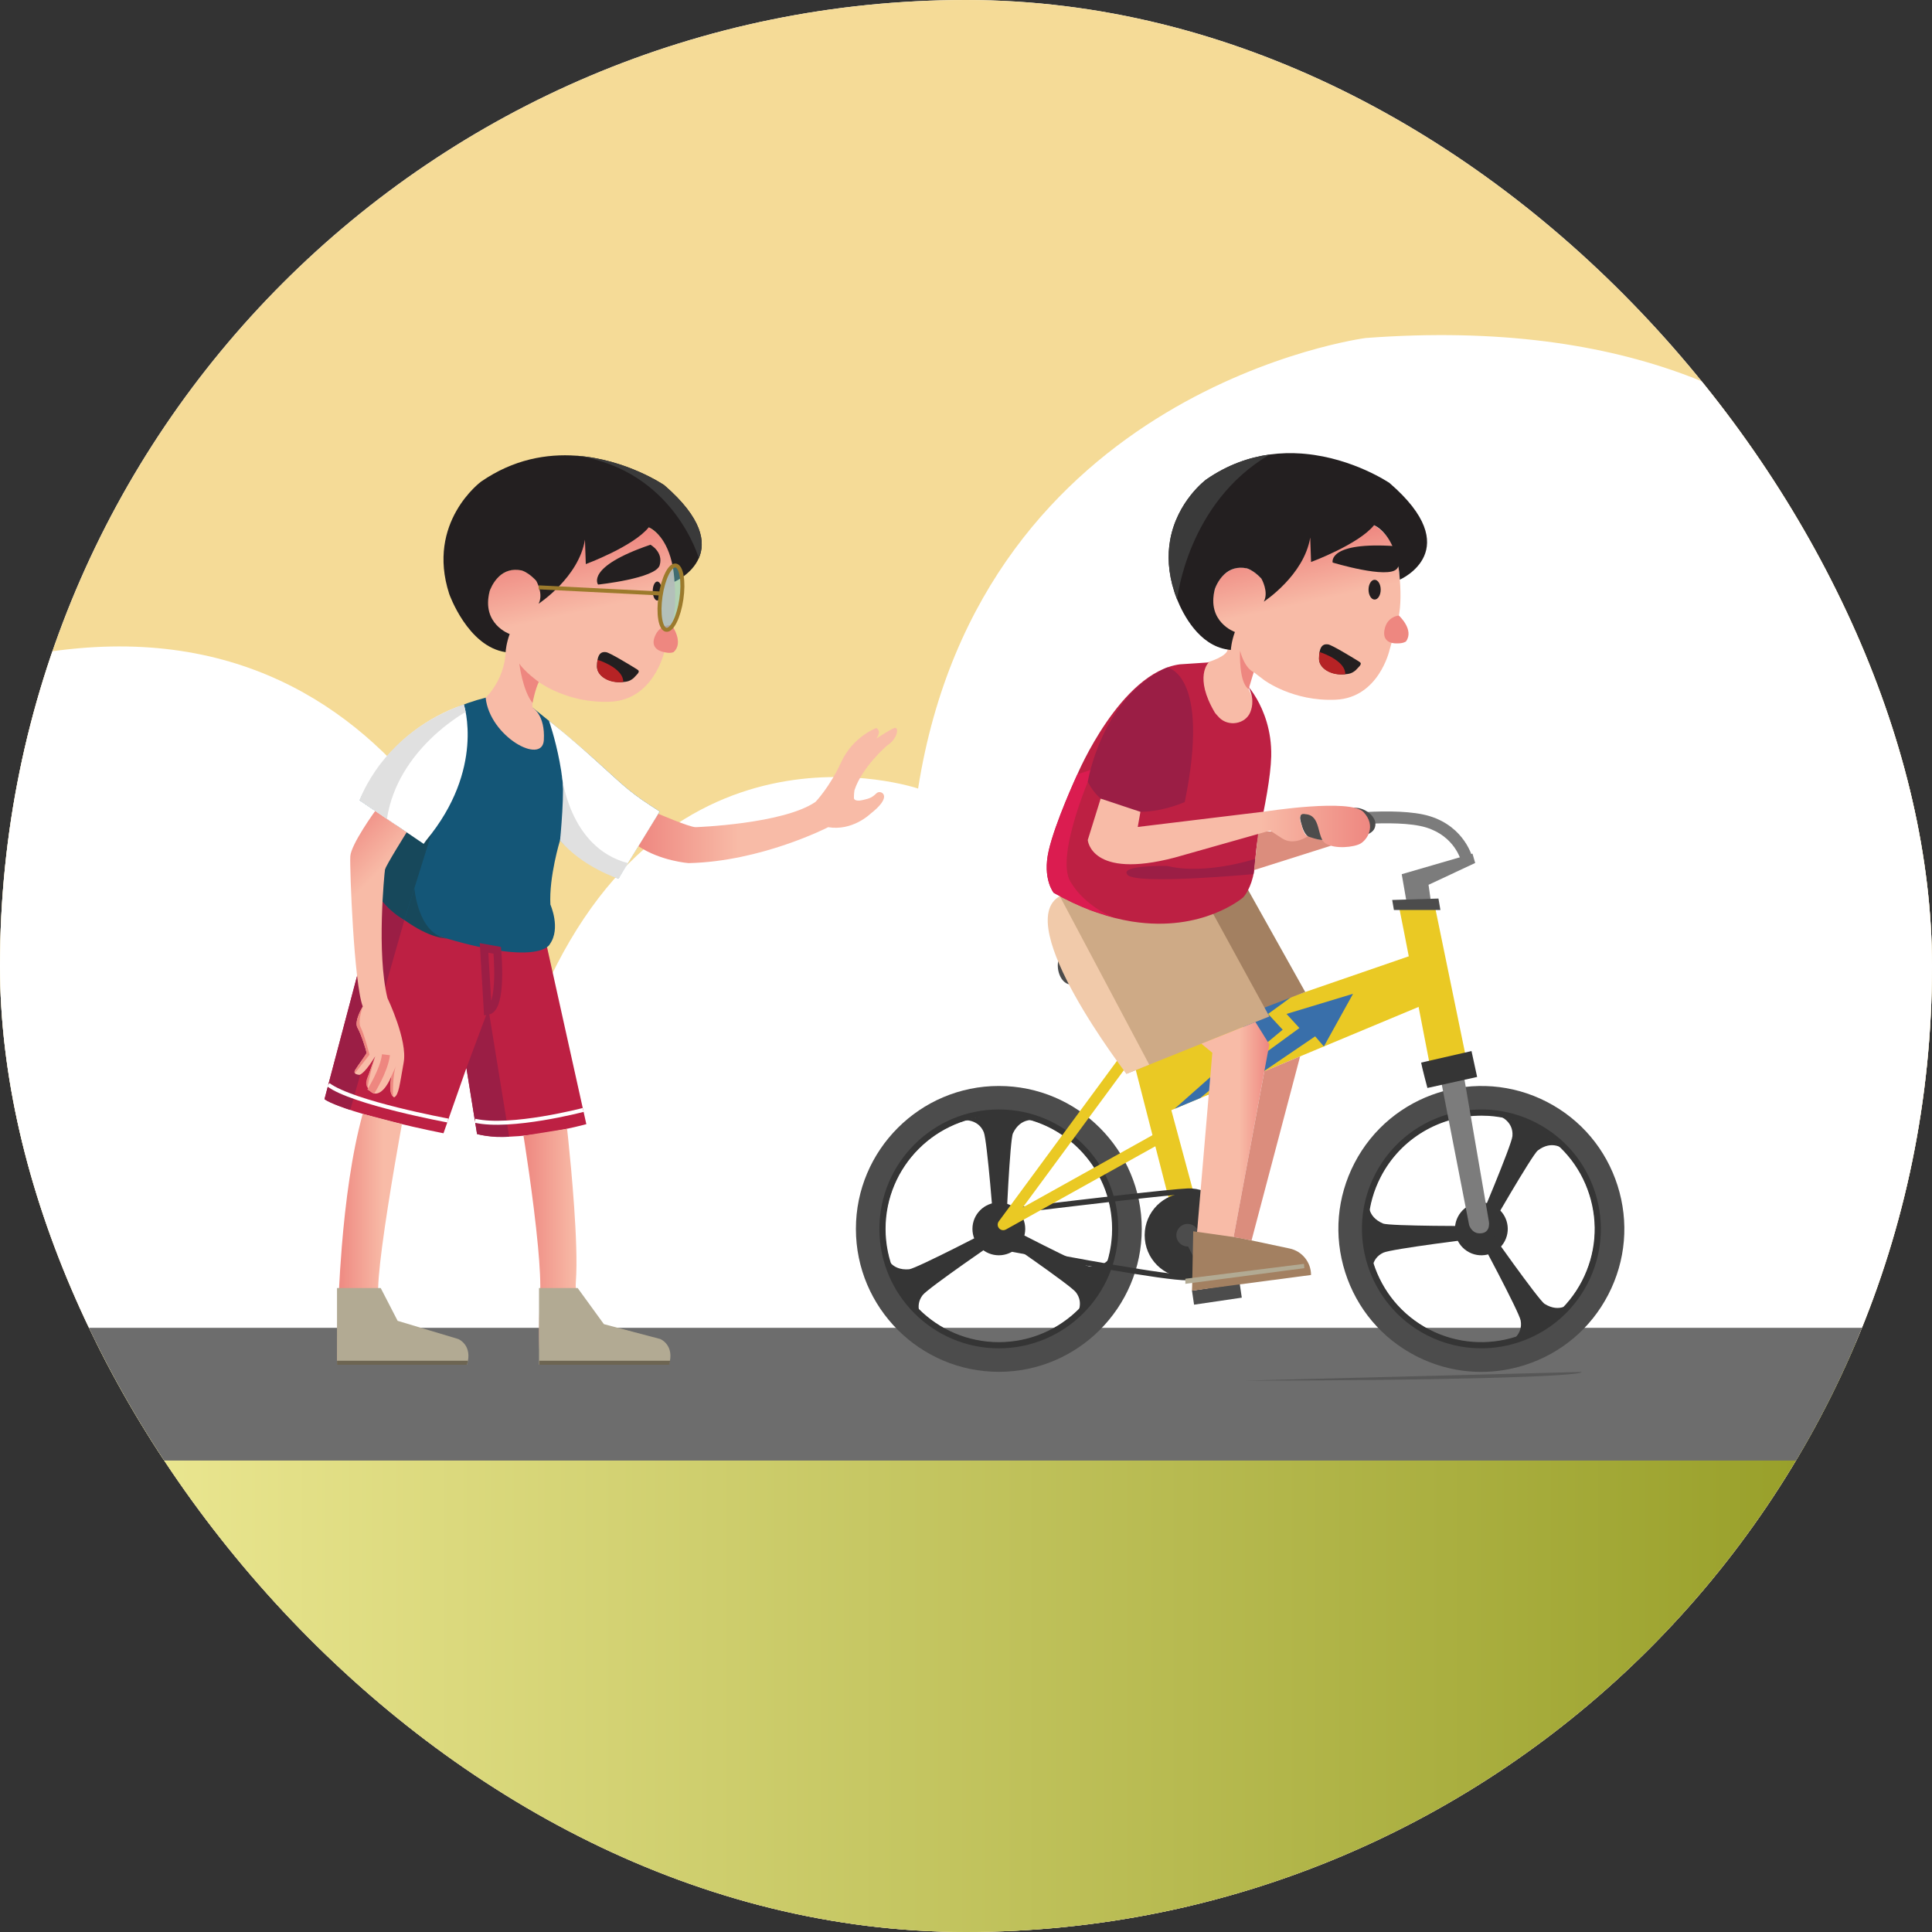 <svg width="500" height="500" viewBox="0 0 500 500" fill="none" xmlns="http://www.w3.org/2000/svg">
<rect x="0" y="0" width="500" height="500" fill="#333333" stroke="none"/>
<g clip-path="url(#clip0_1_9172)">
<rect width="500" height="500" rx="250" fill="white"/>
<path d="M142.59 332.807L142.354 333.043C139.165 326.073 137.156 318.159 136.33 309.417C137.156 318.041 139.401 325.837 142.59 332.807Z" fill="#DFDFDF"/>
<path d="M218.427 230.864C233.954 230.864 246.541 218.277 246.541 202.75C246.541 187.223 233.954 174.636 218.427 174.636C202.9 174.636 190.313 187.223 190.313 202.75C190.313 218.277 202.9 230.864 218.427 230.864Z" fill="#DFDFDF"/>
<path d="M303.361 131.873H204.37C161.372 131.873 135.738 157.507 135.738 200.505V299.495C135.738 312.371 137.983 323.593 142.353 333.044C152.512 355.488 174.248 368.127 204.37 368.127H303.361C346.359 368.127 371.993 342.494 371.993 299.495V272.444V200.505C371.993 157.507 346.359 131.873 303.361 131.873ZM352.738 255.907C343.524 247.992 328.64 247.992 319.426 255.907L270.285 298.078C261.071 305.992 246.187 305.992 236.973 298.078L232.957 294.77C224.57 287.447 211.222 286.738 201.771 293.117L157.592 322.767C154.993 316.151 153.457 308.473 153.457 299.495V200.505C153.457 167.193 171.058 149.592 204.37 149.592H303.361C336.673 149.592 354.274 167.193 354.274 200.505V257.206L352.738 255.907Z" fill="#DFDFDF"/>
<g clip-path="url(#clip1_1_9172)">
<path d="M567.528 -68.182H-71.281V562.854H567.528V-68.182Z" fill="#F5DB97"/>
<path d="M563.016 347.351H-71.281V566.116H563.016V347.351Z" fill="url(#paint0_linear_1_9172)"/>
<path d="M563.016 343.272H-71.281V377.992H563.016V343.272Z" fill="#6D6D6D"/>
<path d="M573.046 160.912C573.046 160.912 535.667 147.841 510.619 176.824C510.619 176.824 491.63 77.113 353.427 87.477C353.427 87.477 253.936 100.434 237.602 204.08C237.602 204.08 169.726 180.86 137.629 264.159C137.629 264.159 115.031 159.165 20.021 167.802C-74.988 176.439 -94.854 274.199 -94.854 274.199V343.634H573.044V160.912H573.046Z" fill="white"/>
<path d="M409.34 355.062C409.34 356.301 370.333 357.305 322.213 357.305L409.34 355.062Z" fill="#575757"/>
<path d="M383.334 355.043C377.498 355.043 371.709 353.646 366.377 350.889C357.602 346.349 351.12 338.661 348.126 329.246C345.132 319.831 345.984 309.814 350.524 301.037C359.896 282.921 382.26 275.811 400.373 285.184C409.148 289.723 415.63 297.411 418.624 306.826C421.618 316.241 420.766 326.259 416.226 335.035C411.687 343.81 403.999 350.292 394.584 353.286C390.89 354.46 387.104 355.043 383.334 355.043ZM383.425 288.626C372.773 288.626 362.476 294.423 357.251 304.519C349.798 318.924 355.452 336.708 369.859 344.161C376.836 347.772 384.803 348.449 392.29 346.068C399.777 343.687 405.889 338.532 409.501 331.555C413.112 324.578 413.788 316.611 411.408 309.124C409.027 301.637 403.872 295.525 396.895 291.914C392.584 289.683 387.971 288.626 383.425 288.626Z" fill="#4C4C4C"/>
<path d="M389.442 321.176C387.708 324.527 383.585 325.838 380.236 324.104C376.885 322.37 375.574 318.247 377.307 314.898C379.041 311.547 383.164 310.236 386.513 311.97C389.867 313.702 391.175 317.825 389.442 321.176Z" fill="#353535"/>
<path d="M383.325 348.943C378.546 348.943 373.7 347.833 369.169 345.489C354.031 337.655 348.088 318.966 355.921 303.83C363.755 288.691 382.443 282.748 397.582 290.582C404.914 294.377 410.331 300.798 412.834 308.668C415.336 316.537 414.625 324.908 410.83 332.242C405.339 342.85 394.518 348.943 383.325 348.943ZM383.424 288.725C372.808 288.725 362.545 294.504 357.34 304.566C349.912 318.922 355.547 336.644 369.903 344.074C384.259 351.502 401.982 345.867 409.411 331.511C413.01 324.557 413.684 316.617 411.312 309.154C408.94 301.692 403.802 295.601 396.848 292.002C392.554 289.778 387.955 288.725 383.424 288.725Z" fill="#353535"/>
<path d="M387.873 288.768C388.245 288.839 391.74 290.258 391.413 294.032C391.21 296.362 382.266 317.463 382.266 317.463L385.017 318.886C385.017 318.886 396.517 298.868 397.976 297.751C401.737 294.874 404.615 297.383 404.615 297.383L397.214 291.292L387.873 288.768Z" fill="#353535"/>
<path d="M355.216 329.887C355.091 329.527 354.573 325.791 358.004 324.191C360.123 323.201 382.869 320.398 382.869 320.398L382.725 317.302C382.725 317.302 359.639 317.351 357.943 316.647C353.571 314.829 354.304 311.082 354.304 311.082L352.729 320.537L355.216 329.887Z" fill="#353535"/>
<path d="M390.507 347.315C390.873 347.21 394.22 345.476 393.545 341.748C393.129 339.448 382.28 319.258 382.28 319.258L384.889 317.588C384.889 317.588 398.184 336.462 399.738 337.439C403.749 339.957 406.384 337.196 406.384 337.196L399.576 343.943L390.507 347.315Z" fill="#353535"/>
<path d="M378.149 222.889C378.086 222.627 376.492 216.43 369.094 214.155C361.125 211.704 343.147 214.182 342.967 214.208L342.54 211.167C343.305 211.059 361.377 208.569 369.997 211.22C379.126 214.03 381.059 221.851 381.137 222.183L378.149 222.889Z" fill="#7C7C7C"/>
<path d="M364.078 233.791L362.765 226.243L381.08 220.917L381.777 223.337L369.705 228.987L370.383 233.791H364.078Z" fill="#7C7C7C"/>
<path d="M372.785 278.917L380.213 317.068C380.213 317.068 381.004 319.677 383.687 319.118C385.805 318.679 385.323 316.112 385.323 316.112L378.669 277.428L372.785 278.917Z" fill="#7C7C7C"/>
<path d="M361.889 233.791C362.081 234.368 370.999 280.593 370.999 280.593L380.258 277.864L371.192 233.791H361.889Z" fill="#EAC924"/>
<path d="M291.879 262.404L288.651 251.479H291.879L295.37 262.404H290.856H291.879Z" fill="#7C7C7C"/>
<path d="M273.918 248.523C273.353 250.739 274.309 253.809 276.254 254.606C276.975 254.902 277.728 254.86 278.455 254.815C287.864 254.232 297.273 253.65 306.681 253.067C307.571 253.012 308.656 252.764 308.806 251.716C308.997 250.388 307.548 249.445 306.419 249.052C302.207 247.58 297.998 246.109 293.786 244.639C290.989 243.662 288.168 242.679 285.331 242.413C281.333 242.036 275.214 243.436 273.918 248.523Z" fill="#4C4C4C"/>
<path d="M339.278 209.675C338.189 209.785 336.878 210.083 336.544 211.125C336.381 211.633 336.51 212.182 336.641 212.698C337.054 214.341 337.62 216.18 339.138 216.931C339.823 217.269 340.608 217.329 341.373 217.36C345.097 217.515 348.841 217.176 352.476 216.358C353.824 216.054 355.351 215.514 355.803 214.21C356.721 211.567 353.438 209.241 351.201 209.083C347.289 208.806 343.17 209.281 339.278 209.675Z" fill="#4C4C4C"/>
<path d="M360.299 232.913L360.745 235.512H372.775L372.272 232.541L360.299 232.913Z" fill="#4C4C4C"/>
<path d="M258.498 355.026C238.101 355.026 221.508 338.433 221.508 318.036C221.508 297.639 238.101 281.048 258.498 281.048C278.895 281.048 295.488 297.641 295.488 318.036C295.488 338.431 278.893 355.026 258.498 355.026ZM258.498 288.621C242.279 288.621 229.083 301.817 229.083 318.036C229.083 334.255 242.279 347.45 258.498 347.45C274.717 347.45 287.912 334.255 287.912 318.036C287.912 301.817 274.717 288.621 258.498 288.621Z" fill="#4C4C4C"/>
<path d="M258.498 324.867C262.27 324.867 265.329 321.809 265.329 318.036C265.329 314.263 262.27 311.205 258.498 311.205C254.725 311.205 251.666 314.263 251.666 318.036C251.666 321.809 254.725 324.867 258.498 324.867Z" fill="#353535"/>
<path d="M258.497 348.947C241.452 348.947 227.586 335.082 227.586 318.036C227.586 300.992 241.452 287.125 258.497 287.125C275.543 287.125 289.409 300.99 289.409 318.036C289.409 335.08 275.541 348.947 258.497 348.947ZM258.497 288.721C242.333 288.721 229.182 301.872 229.182 318.036C229.182 334.2 242.333 347.351 258.497 347.351C274.661 347.351 287.813 334.2 287.813 318.036C287.813 301.872 274.661 288.721 258.497 288.721Z" fill="#353535"/>
<path d="M249.042 289.973C249.406 289.865 253.163 289.52 254.605 293.021C255.495 295.184 257.25 318.036 257.25 318.036H260.347C260.347 318.036 261.362 294.971 262.145 293.311C264.164 289.028 267.87 289.932 267.87 289.932L258.497 287.924L249.042 289.973Z" fill="#353535"/>
<path d="M238.934 341.503C238.659 341.24 236.481 338.162 238.792 335.162C240.219 333.31 259.132 320.366 259.132 320.366L257.582 317.683C257.582 317.683 237.101 328.337 235.272 328.489C230.552 328.882 229.483 325.218 229.483 325.218L232.428 334.339L238.934 341.503Z" fill="#353535"/>
<path d="M278.288 340.763C278.562 340.501 280.74 337.422 278.429 334.422C277.002 332.57 258.089 319.626 258.089 319.626L259.639 316.943C259.639 316.943 280.121 327.597 281.952 327.749C286.671 328.142 287.741 324.478 287.741 324.478L284.795 333.6L278.288 340.763Z" fill="#353535"/>
<path d="M289.907 261.188L305.565 322.271H312.568L296.095 261.188H289.907Z" fill="#EAC924"/>
<path d="M294.447 271.916C295.373 271.271 364.901 247.384 364.901 247.384L368.599 259.972L301.659 287.924L294.447 271.916Z" fill="#EAC924"/>
<path d="M318.076 318.635C318.657 324.65 314.251 329.997 308.235 330.579C302.22 331.16 296.873 326.754 296.292 320.739C295.71 314.723 300.116 309.376 306.132 308.795C312.149 308.213 317.496 312.62 318.076 318.635Z" fill="#353535"/>
<path d="M308.802 312.954C308.942 314.395 307.885 315.679 306.443 315.818C305.001 315.958 303.717 314.901 303.578 313.459C303.438 312.015 304.495 310.733 305.937 310.594C307.381 310.454 308.663 311.512 308.802 312.954Z" fill="#353535"/>
<path d="M310.669 326.654C310.808 328.096 309.751 329.38 308.309 329.519C306.867 329.659 305.584 328.601 305.444 327.159C305.304 325.718 306.362 324.434 307.804 324.295C309.248 324.155 310.529 325.212 310.669 326.654Z" fill="#353535"/>
<path d="M302.661 320.123C302.801 321.567 301.744 322.848 300.302 322.988C298.86 323.127 297.576 322.07 297.437 320.628C297.297 319.186 298.354 317.903 299.796 317.763C301.24 317.622 302.524 318.679 302.661 320.123Z" fill="#353535"/>
<path d="M316.897 318.305C317.037 319.747 315.98 321.03 314.538 321.169C313.096 321.309 311.812 320.252 311.673 318.81C311.533 317.368 312.59 316.085 314.032 315.945C315.476 315.805 316.76 316.863 316.897 318.305Z" fill="#353535"/>
<path d="M313.737 312.869C313.844 313.987 313.026 314.981 311.906 315.091C310.787 315.199 309.793 314.38 309.683 313.26C309.576 312.141 310.394 311.148 311.514 311.04C312.635 310.932 313.629 311.75 313.737 312.869Z" fill="#353535"/>
<path d="M315.45 324.187C315.557 325.305 314.739 326.299 313.619 326.407C312.5 326.514 311.506 325.696 311.396 324.576C311.289 323.457 312.107 322.463 313.227 322.353C314.346 322.248 315.342 323.066 315.45 324.187Z" fill="#353535"/>
<path d="M304.651 325.692C304.759 326.811 303.94 327.804 302.82 327.914C301.701 328.022 300.708 327.204 300.598 326.083C300.49 324.965 301.308 323.971 302.429 323.861C303.549 323.753 304.543 324.574 304.651 325.692Z" fill="#353535"/>
<path d="M302.972 314.89C303.08 316.008 302.262 317.002 301.141 317.112C300.023 317.22 299.029 316.399 298.919 315.281C298.811 314.163 299.629 313.169 300.75 313.059C301.868 312.951 302.864 313.771 302.972 314.89Z" fill="#353535"/>
<path d="M310.271 319.387C310.426 320.996 309.248 322.426 307.641 322.58C306.032 322.734 304.603 321.557 304.449 319.95C304.294 318.341 305.472 316.911 307.079 316.757C308.686 316.601 310.115 317.778 310.271 319.387Z" fill="#4C4C4C"/>
<path d="M263.403 317.728C263.639 320.176 261.846 322.352 259.398 322.586C256.95 322.823 254.774 321.03 254.537 318.582C254.3 316.133 256.093 313.958 258.542 313.721C260.99 313.488 263.166 315.281 263.403 317.728Z" fill="#353535"/>
<path d="M307.262 331.35C300.949 331.35 275.825 326.593 263.504 324.261C260.802 323.749 258.853 323.379 257.975 323.227C254.861 322.686 253.256 319.992 253.328 317.732C253.394 315.71 254.776 313.41 258.466 313.01C259.73 312.873 263.103 312.471 267.371 311.962C280.514 310.395 302.512 307.773 307.36 307.566C310.328 307.437 313.392 308.64 315.553 310.778C317.914 313.116 319.094 316.461 318.965 320.449C318.771 326.426 314.335 330.796 307.928 331.325C307.738 331.342 307.516 331.35 307.262 331.35ZM307.421 309C302.628 309.205 280.664 311.822 267.543 313.387C263.27 313.896 259.893 314.298 258.62 314.435C256.263 314.691 254.819 315.941 254.76 317.778C254.707 319.434 255.901 321.413 258.219 321.814C259.107 321.969 261.062 322.339 263.769 322.85C275.524 325.077 303.055 330.289 307.808 329.895C313.453 329.43 317.36 325.616 317.53 320.402C317.646 316.823 316.612 313.846 314.542 311.795C312.328 309.606 309.411 308.915 307.421 309Z" fill="#353535"/>
<path d="M307.836 318.426L305.873 319.422L313.995 335.414L315.957 334.417L307.836 318.426Z" fill="#4C4C4C"/>
<path d="M320.837 332.184L308.485 334.002L309.022 337.65L321.374 335.832L320.837 332.184Z" fill="#4C4C4C"/>
<path d="M259.637 318.374C259.236 318.374 258.84 318.207 258.561 317.888C258.115 317.383 258.083 316.634 258.483 316.091L293.293 268.817C293.763 268.18 294.659 268.043 295.298 268.512C295.936 268.982 296.071 269.878 295.602 270.517L264.703 312.478L299.894 292.871C300.586 292.487 301.459 292.734 301.844 293.425C302.228 294.117 301.981 294.99 301.29 295.375L260.333 318.193C260.115 318.315 259.874 318.374 259.637 318.374Z" fill="#EAC924"/>
<path d="M367.793 275.001C367.922 275.959 369.413 281.566 369.413 281.566L382.281 278.714L380.824 272.016L367.793 275.001Z" fill="#353535"/>
<path d="M312.567 283.368L336.286 266.051L332.949 262.404L350.166 257.194L342.618 270.819L340.358 268.208L326.786 277.431L312.567 283.368Z" fill="#396FAA"/>
<path d="M310.584 284.196L331.956 266.491L328.177 262.404C328.177 262.404 334.472 257.869 334.222 257.955C333.973 258.042 328.103 260.072 328.103 260.072L320.773 265.207L325.761 267.654L303.981 286.953L310.584 284.196Z" fill="#396FAA"/>
<path d="M318.207 163.656C318.207 163.656 312.048 160.798 314.337 152.662C314.927 150.569 316.276 148.75 318.179 147.697C320.291 146.528 323.3 146.118 326.459 149.767L329.472 136.665C329.472 136.665 357.512 125.922 361.573 144.657C361.573 144.657 363.54 154.746 361.573 161.297L359.607 168.242C359.607 168.242 356.854 180.558 345.718 181.083C334.58 181.607 327.112 175.972 327.112 175.972L324.454 173.949C324.454 173.949 322.75 177.414 323.144 178.33C323.537 179.247 326.353 183.833 321.636 190.121C321.636 190.121 316.591 193.396 311.678 179.77C311.678 179.77 310.367 173.363 312.726 171.325C312.726 171.325 317.464 169.942 317.718 168.101" fill="url(#paint1_linear_1_9172)"/>
<path d="M368.562 143.927C366.754 148.044 362.361 149.978 362.274 150.014C362.272 150.017 362.272 150.017 362.272 150.017C362.27 149.995 362.27 149.974 362.267 149.953C362.187 148.558 362.035 147.3 361.826 146.16C361.132 142.392 359.832 139.957 358.597 138.407C357.047 136.459 355.601 135.92 355.601 135.92C351.592 140.897 339.302 145.445 339.302 145.445L339.084 139.111C337.481 148.862 327.235 155.603 327.075 155.708C328.428 153.175 326.463 149.769 326.463 149.769C324.967 148.152 323.717 147.488 323.083 147.23C323.074 147.226 323.066 147.221 323.057 147.219C322.81 147.12 322.66 147.086 322.632 147.08C322.628 147.078 322.628 147.078 322.628 147.078C321.4 146.828 320.332 146.894 319.414 147.158C319.408 147.16 319.402 147.16 319.397 147.162C318.38 147.458 317.543 147.997 316.864 148.623C316.843 148.64 316.826 148.657 316.807 148.676C315.207 150.181 314.507 152.15 314.412 152.437C314.403 152.461 314.401 152.473 314.401 152.473C312.207 160.986 319.588 163.555 319.588 163.555C318.698 166.022 318.562 167.878 318.545 168.204C318.543 168.238 317.729 168.105 317.729 168.105C310.266 167.001 306.183 158.971 304.646 155.165C304.646 155.165 304.646 155.165 304.646 155.163C304.157 153.955 303.929 153.173 303.929 153.173C302.29 148.118 302.153 143.661 302.819 139.853C302.819 139.853 302.819 139.853 302.819 139.851C304.61 129.645 312.183 124.086 312.183 124.086C317.695 120.276 323.298 118.35 328.631 117.623C331.451 117.238 334.196 117.19 336.811 117.373C336.813 117.373 336.815 117.373 336.815 117.376C337.145 117.399 337.473 117.426 337.796 117.458C350.307 118.634 359.614 125.004 359.614 125.004C369.604 133.633 370.351 139.851 368.562 143.927Z" fill="#231F20"/>
<path d="M361.393 141.36C361.393 141.36 363.804 144.407 361.531 147.179C359.256 149.951 344.887 145.585 344.887 145.585C344.887 145.585 343.476 140.081 361.393 141.36Z" fill="#231F20"/>
<path d="M361.504 166.502C363.123 166.569 363.857 166.018 363.857 166.018C366.069 163.047 362.117 159.385 362.032 159.305C362.03 159.305 362.03 159.305 362.03 159.305C362.03 159.305 358.859 159.491 358.275 163.155C357.687 166.819 361.504 166.502 361.504 166.502Z" fill="#EE8780"/>
<path d="M355.75 155.165C356.62 155.165 357.326 154.018 357.326 152.604C357.326 151.19 356.62 150.044 355.75 150.044C354.88 150.044 354.175 151.19 354.175 152.604C354.175 154.018 354.88 155.165 355.75 155.165Z" fill="#231F20"/>
<path d="M324.459 173.949C324.459 173.949 322.26 173.281 320.921 168.416C320.921 168.416 320.528 176.625 323.15 178.33L324.459 173.949Z" fill="#EE8780"/>
<path d="M328.626 117.623C307.303 130.072 304.664 154.951 304.643 155.165C304.154 153.958 303.926 153.175 303.926 153.175C302.287 148.12 302.15 143.663 302.816 139.855C302.816 139.855 302.816 139.855 302.816 139.853C304.607 129.647 312.18 124.089 312.18 124.089C317.69 120.277 323.293 118.35 328.626 117.623Z" fill="#3A3A3A"/>
<path d="M307.345 202.331C307.345 202.331 271.211 221.151 283.117 242.63C295.025 264.107 299.96 271.237 299.96 271.237L337.789 256.724L307.345 202.331Z" fill="#A38061"/>
<path d="M298.911 209C298.911 209 262.777 227.82 274.683 249.299C286.591 270.776 291.526 277.906 291.526 277.906L328.501 263.053L298.911 209Z" fill="#CEAA86"/>
<path d="M278.815 200.405C278.815 200.405 289.983 173.989 305.337 171.929L312.811 171.437L312.809 171.439C312.739 171.504 308.933 175.198 314.42 184.45C314.42 184.45 314.828 184.994 315.502 185.687C317.904 188.157 322.321 187.412 323.575 184.313C324.228 182.697 324.474 180.564 323.144 177.796C323.18 177.837 324.116 178.89 325.23 180.818C325.23 180.818 325.23 180.818 325.23 180.82C326.973 183.835 329.148 188.988 328.99 195.751C328.869 200.881 327.328 208.993 325.691 216.269V216.271C324.882 219.88 324.945 224.238 324.252 226.969C323.298 230.729 321.71 232.261 321.71 232.261C321.71 232.261 311.251 241.359 293.046 238.501C292.86 238.471 292.67 238.439 292.482 238.408C291.232 238.196 289.947 237.928 288.627 237.596C287.101 237.213 285.528 236.748 283.91 236.186C283.61 236.082 283.308 235.974 283.003 235.862C282.711 235.756 282.417 235.646 282.124 235.532C279.13 234.388 275.99 232.921 272.711 231.071C272.711 231.071 269.721 227.504 271.41 220.129C273.066 212.92 278.565 200.942 278.815 200.405C278.817 200.401 278.819 200.399 278.819 200.396L278.821 200.39C278.823 200.388 278.823 200.388 278.823 200.388" fill="#BD2043"/>
<path d="M288.596 237.579L282.126 235.528C279.132 234.384 275.992 232.917 272.713 231.067C272.713 231.067 269.723 227.5 271.412 220.125C273.064 212.92 278.565 200.94 278.813 200.405C278.815 200.401 278.817 200.399 278.817 200.397L278.819 200.39L282.883 199.05C282.883 199.05 272.971 221.257 277.001 228.124C280.874 234.723 288.042 237.38 288.596 237.579Z" fill="#DB1C50"/>
<path d="M324.901 222.267C324.901 222.267 311.902 226.54 302.121 224.107C302.121 224.107 289.48 223.813 291.82 226.43C294.161 229.046 324.419 226.221 324.419 226.221L324.901 222.267Z" fill="#9B1E45"/>
<path d="M302.059 172.746C302.059 172.746 313.396 174.359 306.616 207.56C306.616 207.56 288.496 215.907 281.512 202.34C281.512 202.34 285.024 180.397 302.059 172.746Z" fill="#9B1E45"/>
<path d="M324.9 264.497L328.503 270.279L316.91 332.779L308.504 334.018L313.747 272.453L310.921 270.112L324.9 264.497Z" fill="url(#paint2_linear_1_9172)"/>
<path d="M320.708 320.347L333.742 323.11C336.979 323.797 339.295 326.654 339.295 329.963L308.506 334.018L308.804 318.657L320.708 320.347Z" fill="#A38061"/>
<path d="M325.653 215.176H334.231L338.426 216.444C338.426 216.444 341.727 217.586 342.236 217.385L344.431 218.876L324.546 225.177L325.653 215.176Z" fill="#DB8D7D"/>
<path d="M303.983 221.95C282.271 227.636 281.512 217.394 281.512 217.394L284.846 206.683L295.143 210.099L294.446 214.017L327.56 210C327.56 210 349.511 206.558 352.894 210.18C356.279 213.802 353.759 217.356 352.103 218.314C350.448 219.271 345.553 219.802 343.107 218.314C340.66 216.825 342.043 210.922 337.787 210.706C337.787 210.706 335.383 209.97 336.941 213.793C336.941 213.793 337.227 215.766 338.423 216.442C338.423 216.442 334.899 218.982 331.806 216.967C328.71 214.952 328.71 214.952 328.71 214.952L303.983 221.95Z" fill="url(#paint3_linear_1_9172)"/>
<path d="M336.468 273.387L323.898 321.023L319.255 320.139L327.209 277.254L336.468 273.387Z" fill="#DB8D7D"/>
<path d="M341.361 170.488C341.355 172.944 344.486 174.752 347.898 174.515C349.262 174.42 349.907 174.253 350.878 173.435C350.878 173.435 351.823 172.445 351.882 172.365C352.351 171.722 352.25 171.53 351.565 171.111C349.761 170.006 344.693 166.904 343.708 166.768C342.748 166.637 341.828 166.897 341.492 168.767C341.41 169.234 341.363 169.8 341.361 170.488Z" fill="#231F20"/>
<path d="M341.367 170.47C341.348 172.927 344.386 174.946 348.154 174.494C348.262 171.251 342.879 169.162 341.507 168.751C341.422 169.217 341.371 169.783 341.367 170.47Z" fill="#B62325"/>
<path d="M274.276 231.925L297.425 275.533L291.526 277.903C291.526 277.903 261.609 239.051 274.276 231.925Z" fill="#F1CAAA"/>
<path d="M141.572 245.115L151.742 290.932C151.742 290.932 133.28 296.038 123.459 293.486L120.708 276.398L114.773 293.29C114.773 293.29 90.657 288.577 83.98 284.452L97.924 231.75L141.572 245.115Z" fill="#BD2043"/>
<path d="M126.406 261.139L120.71 276.398L123.461 293.486C123.461 293.486 127.112 294.571 131.774 294.173L126.406 261.139Z" fill="#9B1E45"/>
<path d="M104.66 238.087L90.636 287.253C90.636 287.253 85.092 285.496 83.98 284.45L97.924 231.748L104.66 238.087Z" fill="#9B1E45"/>
<path d="M102.52 213.527L97.926 231.75C102.901 239.607 115.601 242.88 115.601 242.88C140.087 250.081 142.312 244.32 142.312 244.32C145.194 240.26 142.443 234.107 142.443 234.107C142.05 226.906 144.931 217.478 144.931 217.478C144.931 217.478 144.936 217.483 144.944 217.493C149.617 222.394 158.374 226.618 159.846 227.31C159.916 227.344 159.988 227.378 160.059 227.409C160.554 226.42 169.646 211.759 170.639 210.158C170.654 210.133 170.669 210.11 170.682 210.091L170.726 210.017C163.144 205.175 162.298 204.175 154.881 197.447C147.219 190.493 138.149 183.4 137.867 183.18L137.863 183.175L137.861 183.173L125.685 180.554C100.939 186.84 93.082 207.135 93.082 207.135L102.52 213.527Z" fill="#145677"/>
<path d="M104.66 238.087L111.644 215.791L102.521 213.524L97.926 231.748C97.926 231.748 100 235.437 104.66 238.087Z" fill="#17485B"/>
<path d="M125.685 180.551C126.731 190.635 140.35 198.096 140.743 191.55C141.136 185.004 137.861 183.171 137.861 183.171C137.337 181.6 139.432 176.492 139.432 176.492C139.432 176.492 146.896 182.122 158.025 181.598C169.153 181.076 171.904 168.766 171.904 168.766C173.475 169.159 174.304 168.766 174.304 168.766C177.067 166.305 173.938 161.924 173.868 161.827C173.866 161.825 173.866 161.825 173.866 161.825C175.83 155.279 173.866 145.196 173.866 145.196C169.806 126.471 141.787 137.208 141.787 137.208L138.777 150.302C135.62 146.655 132.613 147.065 130.501 148.232C128.6 149.285 127.251 151.101 126.661 153.194C124.374 161.324 130.526 164.18 130.526 164.18C132.495 174.397 125.685 180.551 125.685 180.551Z" fill="url(#paint4_linear_1_9172)"/>
<path d="M116.257 153.71C116.257 153.71 121.033 167.327 130.861 168.779C130.861 168.779 130.861 168.762 130.863 168.728C130.88 168.403 131.015 166.549 131.903 164.081C131.903 164.081 124.526 161.514 126.719 153.008C126.719 153.008 126.723 152.996 126.729 152.972C126.824 152.687 127.526 150.719 129.125 149.215C129.144 149.198 129.163 149.179 129.182 149.162C129.861 148.537 130.696 147.997 131.713 147.701C131.717 147.699 131.723 147.697 131.73 147.697C132.647 147.431 133.713 147.367 134.941 147.617C134.941 147.617 134.943 147.617 134.945 147.619C134.973 147.625 135.123 147.659 135.37 147.759C135.379 147.761 135.387 147.765 135.396 147.769C136.03 148.027 137.278 148.691 138.774 150.308C138.774 150.308 140.737 153.71 139.386 156.243C139.546 156.138 149.784 149.401 151.386 139.659L151.604 145.989C151.604 145.989 163.888 141.443 167.893 136.47C167.893 136.47 169.337 137.009 170.887 138.954C172.122 140.502 173.422 142.938 174.113 146.701C174.323 147.839 174.477 149.099 174.555 150.492C174.557 150.513 174.557 150.535 174.559 150.556C174.559 150.556 174.559 150.556 174.562 150.554C174.648 150.516 179.04 148.583 180.845 144.471C182.634 140.399 181.886 134.185 171.9 125.56C171.9 125.56 162.108 118.858 149.116 117.936C149.114 117.934 149.111 117.934 149.111 117.934C141.559 117.399 132.924 118.818 124.501 124.643C124.507 124.643 110.233 135.117 116.257 153.71Z" fill="#231F20"/>
<path d="M139.238 322.66C139.709 327.743 139.965 332.352 139.76 335.32C139.76 335.32 139.238 345.186 139.692 350.746C139.804 352.129 140.961 353.193 142.35 353.193H170.729C172.824 345.336 159.009 343.699 159.009 343.699C154.368 343.528 153.072 340.629 151.349 338.331C149.562 335.948 148.801 334.631 149.031 331.663C149.22 329.242 149.23 326.106 149.126 322.658C148.744 309.614 146.763 292.123 146.763 292.123L135.479 293.926C135.481 293.928 138.047 309.807 139.238 322.66Z" fill="url(#paint5_linear_1_9172)"/>
<path d="M87.221 353.195H118.253C117.959 348.676 112.426 347.949 109.381 345.985C106.337 344.021 98.844 341.868 97.947 335.32C97.674 333.335 98.127 328.474 98.888 322.66C100.637 309.297 104.019 290.907 104.019 290.907L93.873 288.268C91.021 298.55 89.388 311.236 88.456 322.66C87.101 339.261 87.221 353.195 87.221 353.195Z" fill="url(#paint6_linear_1_9172)"/>
<path d="M170.361 210.602C170.361 210.602 178.452 214.072 180.023 214.072C180.023 214.072 202.676 213.285 211.055 207.526C211.055 207.526 214.722 203.729 217.732 197.183C220.743 190.637 226.767 188.41 226.767 188.41C226.767 188.41 228.338 189.066 226.767 191.161C226.767 191.161 230.302 188.804 231.48 188.41C232.657 188.017 232.526 191.03 229.515 192.994C229.515 192.994 223.098 198.494 221.136 204.517C221.136 204.517 220.974 205.545 220.997 206.524C221.016 207.313 222.401 207.272 223.166 207.071C224.331 206.765 225.441 206.71 226.777 205.346C227.49 204.619 228.763 205.084 228.801 206.101C228.835 207.006 228.059 208.437 225.196 210.672C225.196 210.672 220.612 215.125 214.328 214.076C214.328 214.076 197.044 222.98 178.19 223.373C178.19 223.373 170.904 222.827 165.185 218.975L170.361 210.602Z" fill="url(#paint7_linear_1_9172)"/>
<path d="M91.936 276.889C91.695 277.28 91.71 277.553 91.845 277.739C92.154 278.164 93.082 278.164 93.082 278.164C94.689 277.489 97.025 273.497 97.11 273.356C97.048 273.523 95.078 278.868 94.883 279.931C94.687 281.012 95.864 283.663 97.928 282.877C99.958 282.103 101.321 278.475 101.364 278.363C100.283 283.467 102.017 283.989 102.017 283.989C103.224 283.333 103.427 280.716 104.474 274.954C105.521 269.195 100.283 258.325 100.283 258.325C97.401 246.673 99.497 225.984 99.63 225.067C99.761 224.149 105.26 215.377 105.26 215.377L97.112 209.858C97.112 209.858 90.858 218.455 90.661 221.597C90.464 224.739 91.612 254.593 93.888 260.486L93.885 260.488C93.826 260.585 91.558 264.338 92.526 265.987C93.509 267.658 94.883 272.174 94.883 272.468C94.881 272.766 92.72 275.614 91.936 276.889Z" fill="url(#paint8_linear_1_9172)"/>
<path d="M170.104 155.412C170.755 155.412 171.282 154.313 171.282 152.958C171.282 151.602 170.755 150.503 170.104 150.503C169.454 150.503 168.927 151.602 168.927 152.958C168.927 154.313 169.454 155.412 170.104 155.412Z" fill="#231F20"/>
<path d="M168.337 140.976C168.337 140.976 171.741 142.84 170.726 146.278C169.711 149.716 154.784 151.287 154.784 151.287C154.784 151.287 151.348 146.769 168.337 140.976Z" fill="#231F20"/>
<path d="M154.501 172.498C154.495 174.955 157.626 176.763 161.039 176.526C162.403 176.431 163.047 176.264 164.018 175.446C164.018 175.446 164.963 174.456 165.022 174.376C165.492 173.733 165.39 173.541 164.705 173.122C162.902 172.016 157.833 168.915 156.848 168.779C155.888 168.648 154.969 168.908 154.632 170.777C154.55 171.245 154.503 171.811 154.501 172.498Z" fill="#231F20"/>
<path d="M154.505 172.481C154.486 174.938 157.525 176.957 161.292 176.505C161.4 173.261 156.017 171.172 154.645 170.762C154.56 171.227 154.512 171.794 154.505 172.481Z" fill="#B62325"/>
<path d="M171.907 168.769C173.478 169.162 174.306 168.769 174.306 168.769C177.07 166.308 173.941 161.927 173.871 161.83C173.869 161.827 173.869 161.827 173.869 161.827C173.869 161.827 170.727 161.371 169.418 164.838C168.109 168.31 171.907 168.769 171.907 168.769Z" fill="#EE8780"/>
<path opacity="0.46" d="M176.34 155.069C177.015 150.477 176.355 146.576 174.866 146.357C173.377 146.138 171.622 149.684 170.947 154.276C170.271 158.868 170.931 162.769 172.42 162.988C173.909 163.207 175.664 159.661 176.34 155.069Z" fill="#62C7D1"/>
<path d="M176.34 155.069C177.015 150.477 176.355 146.576 174.866 146.357C173.377 146.138 171.622 149.684 170.947 154.276C170.271 158.868 170.931 162.769 172.42 162.988C173.909 163.207 175.664 159.661 176.34 155.069Z" stroke="#9C7A2C" stroke-width="1.033" stroke-miterlimit="10"/>
<path d="M171.05 153.6L139.415 152.004" stroke="#9C7A2C" stroke-width="1.033" stroke-miterlimit="10"/>
<path d="M144.934 217.476C144.934 217.476 144.938 217.48 144.947 217.491C145.217 217.791 149.664 222.622 159.848 227.308C159.918 227.342 159.99 227.375 160.062 227.407L170.642 210.156L170.684 210.089L170.729 210.015C163.147 205.173 162.301 204.173 154.884 197.445C147.222 190.491 142.357 186.755 142.073 186.535C142.073 186.533 148.469 204.513 144.934 217.476Z" fill="white"/>
<path d="M120.046 182.319C120.046 182.319 125.619 199.014 110.299 217.476L109.643 218.394L93.08 207.133C93.082 207.133 99.497 189.39 120.046 182.319Z" fill="white"/>
<path d="M107.242 229.845C107.242 229.845 108.138 241.666 115.602 242.878C115.602 242.878 111.394 242.986 104.66 238.087L107.242 229.845Z" fill="#17485B"/>
<path d="M145.365 200.356C145.365 200.356 147.04 219.309 162.485 223.369L160.062 227.405C160.062 227.405 150.858 224.481 144.947 217.491C144.947 217.491 146.327 203.465 145.365 200.356Z" fill="#E0E0E0"/>
<path d="M120.515 184.265C120.515 184.265 102.88 193.817 100.142 211.933L93.082 207.133C93.082 207.133 98.826 189.717 120.046 182.319L120.515 184.265Z" fill="#E0E0E0"/>
<path d="M139.433 176.492C139.433 176.492 135.766 173.875 134.392 171.714C134.392 171.714 135.221 178.645 137.819 181.922C137.819 181.922 138.517 178.26 139.433 176.492Z" fill="#EE8780"/>
<path d="M128.681 245.939C128.681 245.939 130.104 260.9 126.241 261.579L125.273 245.326L128.681 245.939Z" stroke="#9B1E45" stroke-width="2.066" stroke-miterlimit="10"/>
<path d="M149.122 117.936C174.384 121.609 180.848 144.475 180.848 144.475C180.85 144.473 180.85 144.471 180.852 144.471C182.641 140.399 181.892 134.185 171.906 125.56C171.906 125.558 162.115 118.856 149.122 117.936Z" fill="#3A3A3A"/>
<path d="M150.925 287.255C150.925 287.255 132.171 292.163 122.904 290.042" stroke="white" stroke-width="1.033" stroke-miterlimit="10"/>
<path d="M115.932 289.993C115.932 289.993 91.247 285.433 84.964 280.72" stroke="white" stroke-width="1.033" stroke-miterlimit="10"/>
<path d="M95.937 282.517C95.937 282.517 99.4 277.085 99.891 272.96" stroke="#EE8780" stroke-width="2.066" stroke-miterlimit="10"/>
<path d="M91.845 277.741L95.634 272.963C95.634 272.963 94.199 267.451 93.342 265.882C92.488 264.311 93.884 260.49 93.884 260.49L93.882 260.492C93.822 260.59 91.554 264.343 92.522 265.992C93.505 267.662 94.879 272.178 94.879 272.472C94.879 272.766 92.719 275.614 91.934 276.891C91.695 277.28 91.71 277.553 91.845 277.741Z" fill="#EE8780"/>
<path d="M101.711 283.784C101.711 283.784 101.548 278.012 102.508 275.83L101.362 278.365C101.362 278.365 100.303 282.397 101.711 283.784Z" fill="#EE8780"/>
<path d="M97.108 273.358C97.108 273.358 95.038 280.2 95.215 281.551C95.215 281.551 94.101 280.739 95.425 278.111L97.108 273.358Z" fill="#EE8780"/>
<path d="M139.498 333.35H149.503L156.286 342.686L170.881 346.537C170.881 346.537 174.689 348.093 173.137 353.193H139.498V333.35Z" fill="#B2AA93"/>
<path d="M87.219 333.35H98.533L102.906 341.828L118.602 346.539C118.602 346.539 122.41 348.095 120.858 353.195H87.219V333.35Z" fill="#B2AA93"/>
<path d="M306.772 330.943L337.472 327.087L337.561 328.197L306.772 332.252V330.943Z" fill="#B2AA93"/>
<path d="M87.219 352.157H121.11L120.856 353.195H87.219V352.157Z" fill="#6D6552"/>
<path d="M139.557 352.157H173.448L173.194 353.195H139.557V352.157Z" fill="#6D6552"/>
</g>
</g>
<defs>
<linearGradient id="paint0_linear_1_9172" x1="-71.281" y1="456.734" x2="563.016" y2="456.734" gradientUnits="userSpaceOnUse">
<stop stop-color="#FFF8AA"/>
<stop offset="1" stop-color="#869013"/>
</linearGradient>
<linearGradient id="paint1_linear_1_9172" x1="342.381" y1="188.528" x2="330.996" y2="136.447" gradientUnits="userSpaceOnUse">
<stop offset="0.613" stop-color="#F8BBA7"/>
<stop offset="0.909" stop-color="#EE8780"/>
</linearGradient>
<linearGradient id="paint2_linear_1_9172" x1="308.505" y1="299.257" x2="328.502" y2="299.257" gradientUnits="userSpaceOnUse">
<stop offset="0.613" stop-color="#F8BBA7"/>
<stop offset="1" stop-color="#EE8780"/>
</linearGradient>
<linearGradient id="paint3_linear_1_9172" x1="281.512" y1="215.177" x2="354.571" y2="215.177" gradientUnits="userSpaceOnUse">
<stop offset="0.613" stop-color="#F8BBA7"/>
<stop offset="1" stop-color="#EE8780"/>
</linearGradient>
<linearGradient id="paint4_linear_1_9172" x1="156.363" y1="193.182" x2="144.055" y2="136.879" gradientUnits="userSpaceOnUse">
<stop offset="0.613" stop-color="#F8BBA7"/>
<stop offset="0.909" stop-color="#EE8780"/>
</linearGradient>
<linearGradient id="paint5_linear_1_9172" x1="170.944" y1="322.66" x2="135.48" y2="322.66" gradientUnits="userSpaceOnUse">
<stop offset="0.613" stop-color="#F8BBA7"/>
<stop offset="1" stop-color="#EE8780"/>
</linearGradient>
<linearGradient id="paint6_linear_1_9172" x1="118.254" y1="320.731" x2="87.219" y2="320.731" gradientUnits="userSpaceOnUse">
<stop offset="0.613" stop-color="#F8BBA7"/>
<stop offset="1" stop-color="#EE8780"/>
</linearGradient>
<linearGradient id="paint7_linear_1_9172" x1="232.174" y1="205.871" x2="165.186" y2="205.871" gradientUnits="userSpaceOnUse">
<stop offset="0.613" stop-color="#F8BBA7"/>
<stop offset="1" stop-color="#EE8780"/>
</linearGradient>
<linearGradient id="paint8_linear_1_9172" x1="105.848" y1="254.204" x2="76.256" y2="224.612" gradientUnits="userSpaceOnUse">
<stop offset="0.613" stop-color="#F8BBA7"/>
<stop offset="1" stop-color="#EE8780"/>
</linearGradient>
<clipPath id="clip0_1_9172">
<rect width="500" height="500" rx="250" fill="white"/>
</clipPath>
<clipPath id="clip1_1_9172">
<rect width="634.298" height="634.298" fill="white" transform="translate(-71.281 -68.182)"/>
</clipPath>
</defs>
</svg>
